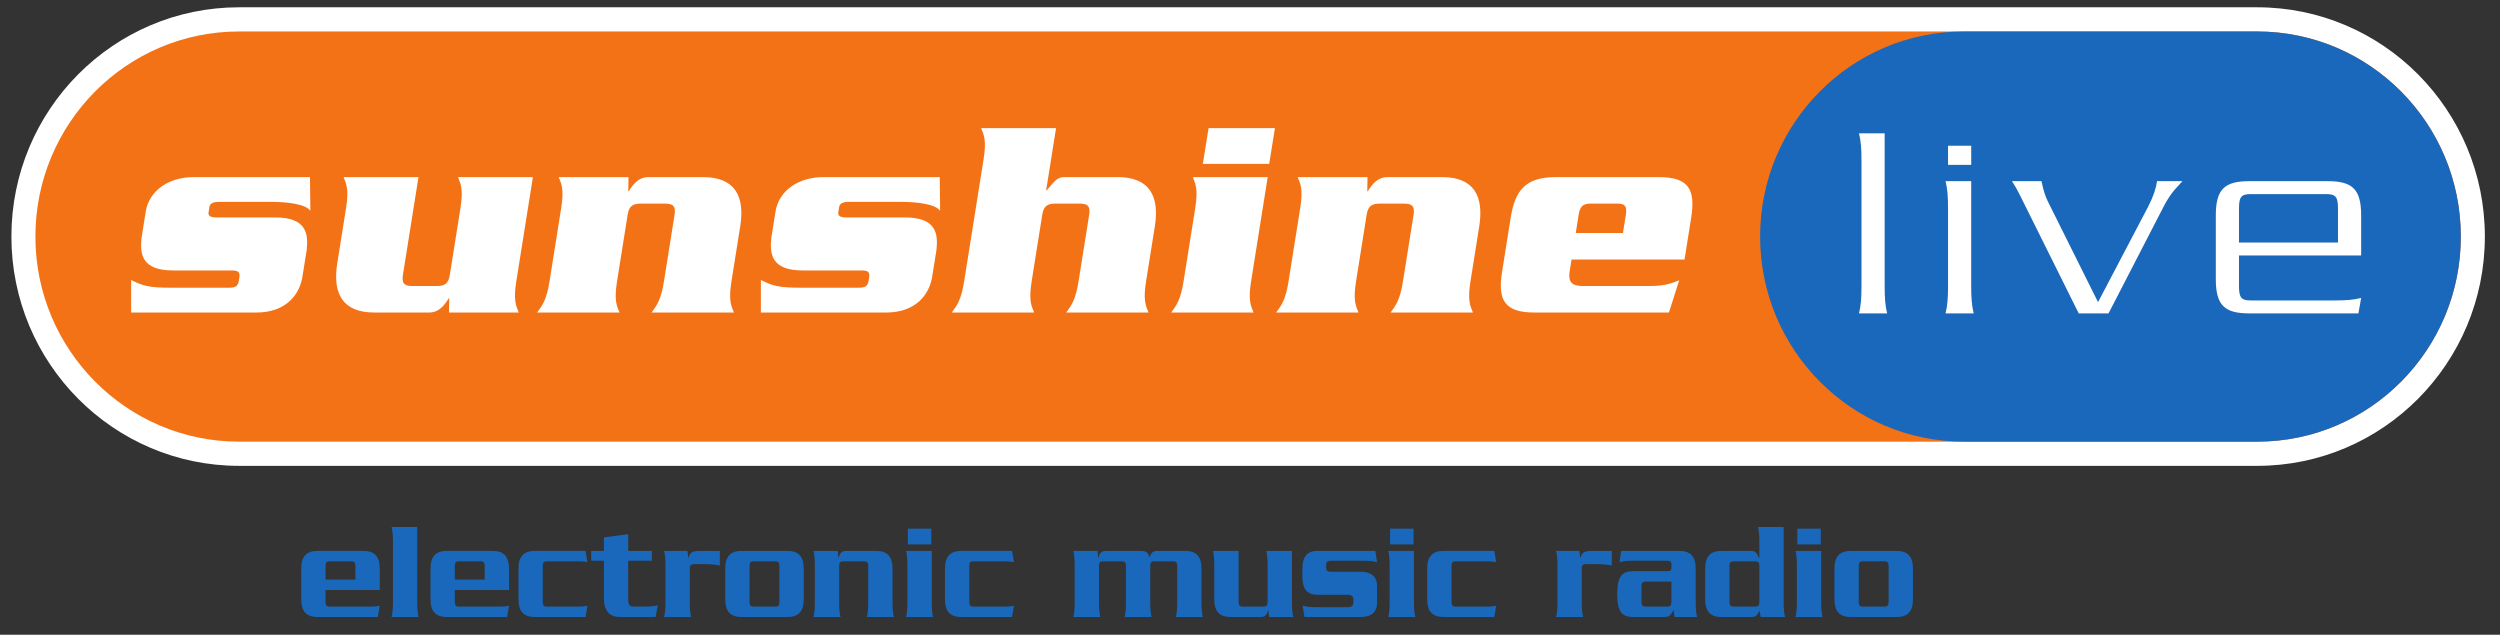 <?xml version="1.0" encoding="UTF-8" standalone="no"?>
<!-- Created with Inkscape (http://www.inkscape.org/) -->

<svg
   xmlns:dc="http://purl.org/dc/elements/1.1/"
   xmlns:cc="http://creativecommons.org/ns#"
   xmlns:rdf="http://www.w3.org/1999/02/22-rdf-syntax-ns#"
   xmlns:svg="http://www.w3.org/2000/svg"
   xmlns="http://www.w3.org/2000/svg"
   version="1.1"
   width="1024"
   height="260"
   id="svg3718">
  <rect width="100%" height="100%" fill="#333333" stroke="none"/>
  <defs
     id="defs3720">
    <clipPath
       id="clipPath3345">
      <path
         d="m 234.537,12.614 126.201,0 0,38.882 -126.201,0 0,-38.882 z"
         id="path3347" />
    </clipPath>
  </defs>
  <g
     transform="translate(0,-508)"
     id="layer1">
    <g
       transform="matrix(8.571,0,0,-8.571,-2040.302,909.286)"
       id="g3341">
      <g
         clip-path="url(#clipPath3345)"
         id="g3343">
        <g
           transform="matrix(0.417,0,0,-0.42,181.686,277.004)"
           id="g3349">
          <g
             transform="translate(419.928,574.977)"
             id="g3351">
            <path
               d="m 0,0 c 0,14.408 -11.683,26.088 -26.091,26.088 l -231.275,0 c -14.407,0 -26.097,-11.68 -26.097,-26.088 0,-14.408 11.68,-26.088 26.088,-26.088 l 231.275,0 C -11.693,-26.088 0,-14.41 0,0"
               id="path3353"
               style="fill:#ffffff;fill-opacity:1;fill-rule:nonzero;stroke:none" />
          </g>
        </g>
        <g
           transform="matrix(0.417,0,0,-0.42,181.686,277.004)"
           id="g3355">
          <g
             transform="translate(393.827,551.641)"
             id="g3357">
            <path
               d="m 0,0 c 12.888,0 23.348,10.447 23.348,23.336 0,12.887 -10.45,23.336 -23.339,23.336 l -231.275,0 c -12.888,0 -23.345,-10.447 -23.345,-23.336 C -254.611,10.447 -244.163,0 -231.275,0 L 0,0 z"
               id="path3359"
               style="fill:#f47216;fill-opacity:1;fill-rule:nonzero;stroke:none" />
          </g>
        </g>
        <g
           transform="matrix(0.417,0,0,-0.42,181.686,277.004)"
           id="g3361">
          <g
             transform="translate(393.827,551.641)"
             id="g3363">
            <path
               d="m 0,0 c 12.888,0 23.348,10.447 23.348,23.336 0,12.887 -10.45,23.336 -23.339,23.336 l -33.62,0 C -46.5,46.672 -56.957,36.225 -56.957,23.336 -56.957,10.447 -46.509,0 -33.621,0 L 0,0 z"
               id="path3365"
               style="fill:#1a68bb;fill-opacity:1;fill-rule:nonzero;stroke:none" />
          </g>
        </g>
        <g
           transform="matrix(0.417,0,0,-0.42,181.686,277.004)"
           id="g3367">
          <g
             transform="translate(160.015,572.801)"
             id="g3369">
            <path
               d="m 0,0 c -0.753,0 -1.017,-0.197 -0.96,-0.559 l 0.106,-0.654 c 0.058,-0.361 0.384,-0.559 1.138,-0.559 l 5.999,0 c 1.803,0 3.924,0.262 4.427,1.018 l -0.041,-3.836 -13.309,0 c -2.951,0 -5.137,1.572 -5.516,3.934 l -0.478,2.982 c -0.207,1.902 0.062,3.705 3.602,3.705 l 6.72,0 c 0.787,0 0.985,0.197 0.885,0.821 L 2.52,7.18 C 2.42,7.803 2.16,7.998 1.373,7.998 l -6.524,0 c -2.721,0 -3.372,-0.229 -4.677,-0.885 l -0.004,3.705 14.359,0 c 3.442,0 4.958,-2.097 5.274,-4.064 L 10.295,3.672 C 10.497,1.803 10.228,0 6.688,0 L 0,0 z"
               id="path3371"
               style="fill:#ffffff;fill-opacity:1;fill-rule:nonzero;stroke:none" />
          </g>
        </g>
        <g
           transform="matrix(0.417,0,0,-0.42,181.686,277.004)"
           id="g3373">
          <g
             transform="translate(194.612,583.62)"
             id="g3375">
            <path
               d="m 0,0 c -0.333,-0.787 -0.627,-1.41 -0.285,-3.541 l 1.904,-11.867 -8.589,0 c 0.332,0.785 0.626,1.408 0.284,3.539 L -7.9,-4.295 c -0.153,0.951 -0.533,1.279 -1.484,1.279 l -2.819,0 c -0.951,0 -1.226,-0.328 -1.073,-1.279 l 1.782,-11.113 -8.589,0 c 0.333,0.785 0.626,1.408 0.285,3.539 l -1.005,6.263 C -21.355,-2.164 -20.194,0 -16.555,0 l 6.261,0 c 1.148,0 1.77,-0.82 2.258,-1.608 l 0.065,0 L -7.999,0 0,0 z"
               id="path3377"
               style="fill:#ffffff;fill-opacity:1;fill-rule:nonzero;stroke:none" />
          </g>
        </g>
        <g
           transform="matrix(0.417,0,0,-0.42,181.686,277.004)"
           id="g3379">
          <g
             transform="translate(199.186,568.212)"
             id="g3381">
            <path
               d="m 0,0 c 0.333,0.785 0.626,1.408 0.284,3.539 l -1.335,8.328 c -0.342,2.131 -0.835,2.754 -1.42,3.541 l 9.441,0 C 6.637,14.621 6.344,13.998 6.686,11.867 L 7.9,4.295 C 8.053,3.344 8.433,3.016 9.384,3.016 l 2.819,0 c 0.95,0 1.226,0.328 1.073,1.279 l -1.214,7.572 c -0.341,2.131 -0.835,2.754 -1.42,3.541 l 9.441,0 C 19.75,14.621 19.456,13.998 19.798,11.867 L 20.803,5.605 C 21.355,2.162 20.194,0 16.555,0 L 10.293,0 C 9.146,0 8.523,0.818 8.036,1.605 l -0.065,0 L 7.999,0 0,0 z"
               id="path3383"
               style="fill:#ffffff;fill-opacity:1;fill-rule:nonzero;stroke:none" />
          </g>
        </g>
        <g
           transform="matrix(0.417,0,0,-0.42,181.686,277.004)"
           id="g3385">
          <g
             transform="translate(232.187,572.801)"
             id="g3387">
            <path
               d="m 0,0 c -0.754,0 -1.018,-0.197 -0.96,-0.559 l 0.105,-0.654 c 0.059,-0.361 0.385,-0.559 1.139,-0.559 l 5.998,0 c 1.804,0 3.926,0.262 4.427,1.018 l -0.04,-3.836 -13.31,0 c -2.95,0 -5.137,1.572 -5.515,3.934 l -0.479,2.982 c -0.206,1.902 0.062,3.705 3.603,3.705 l 6.72,0 c 0.787,0 0.985,0.197 0.885,0.821 L 2.52,7.18 C 2.42,7.803 2.159,7.998 1.372,7.998 l -6.523,0 c -2.722,0 -3.373,-0.229 -4.677,-0.885 l -0.004,3.705 14.358,0 c 3.442,0 4.959,-2.097 5.274,-4.064 L 10.295,3.672 C 10.496,1.803 10.228,0 6.687,0 L 0,0 z"
               id="path3389"
               style="fill:#ffffff;fill-opacity:1;fill-rule:nonzero;stroke:none" />
          </g>
        </g>
        <g
           transform="matrix(0.417,0,0,-0.42,181.686,277.004)"
           id="g3391">
          <g
             transform="translate(247.595,562.637)"
             id="g3393">
            <path
               d="m 0,0 c 0.332,0.787 0.626,1.41 0.285,3.541 l -2.229,13.901 c -0.342,2.13 -0.835,2.753 -1.421,3.541 l 9.441,0 C 5.744,20.195 5.451,19.572 5.792,17.442 L 7.006,9.869 C 7.159,8.918 7.539,8.59 8.49,8.59 l 2.819,0 c 0.951,0 1.226,0.328 1.074,1.279 l -1.215,7.573 c -0.341,2.13 -0.835,2.753 -1.42,3.541 l 9.441,0 C 18.857,20.195 18.563,19.572 18.905,17.442 L 19.909,11.18 C 20.461,7.736 19.3,5.574 15.661,5.574 l -6.032,0 c -0.852,0 -1.058,0.262 -2.11,1.508 l -0.066,0 L 8.589,0 0,0 z"
               id="path3395"
               style="fill:#ffffff;fill-opacity:1;fill-rule:nonzero;stroke:none" />
          </g>
        </g>
        <g
           transform="matrix(0.417,0,0,-0.42,181.686,277.004)"
           id="g3397">
          <g
             transform="translate(273.661,562.637)"
             id="g3399">
            <path
               d="m 0,0 -0.653,4.065 7.606,0 L 7.606,0 0,0 z m -2.863,17.442 c -0.342,2.13 -0.835,2.753 -1.42,3.541 l 9.441,0 C 4.825,20.195 4.532,19.572 4.874,17.442 l 1.904,-11.868 -8.59,0 c 0.333,0.785 0.626,1.409 0.284,3.539 l -1.335,8.329 z"
               id="path3401"
               style="fill:#ffffff;fill-opacity:1;fill-rule:evenodd;stroke:none" />
          </g>
        </g>
        <g
           transform="matrix(0.417,0,0,-0.42,181.686,277.004)"
           id="g3403">
          <g
             transform="translate(283.878,568.212)"
             id="g3405">
            <path
               d="m 0,0 c 0.333,0.785 0.627,1.408 0.285,3.539 l -1.335,8.328 c -0.342,2.131 -0.836,2.754 -1.421,3.541 l 9.442,0 C 6.638,14.621 6.345,13.998 6.687,11.867 L 7.9,4.295 C 8.053,3.344 8.434,3.016 9.384,3.016 l 2.82,0 c 0.95,0 1.226,0.328 1.073,1.279 l -1.214,7.572 c -0.342,2.131 -0.835,2.754 -1.42,3.541 l 9.44,0 c -0.332,-0.787 -0.626,-1.41 -0.284,-3.541 L 20.804,5.605 C 21.356,2.162 20.194,0 16.556,0 L 10.294,0 C 9.148,0 8.524,0.818 8.037,1.605 l -0.065,0 L 8,0 0,0 z"
               id="path3407"
               style="fill:#ffffff;fill-opacity:1;fill-rule:nonzero;stroke:none" />
          </g>
        </g>
        <g
           transform="matrix(0.417,0,0,-0.42,181.686,277.004)"
           id="g3409">
          <g
             transform="translate(328.209,577.587)"
             id="g3411">
            <path
               d="M 0,0 0.757,-4.721 C 1.273,-7.934 0.521,-9.375 -2.955,-9.375 l -11.769,0 c -3.474,0 -4.689,1.441 -5.205,4.654 l -0.977,6.098 c -0.516,3.213 0.236,4.656 3.712,4.656 l 15.407,0 1.179,-3.672 c -1.335,0.557 -2.137,0.656 -3.613,0.656 l -7.442,0 c -1.245,0 -1.663,-0.458 -1.518,-1.574 L -12.949,0 0,0 z m -12.465,-3.016 0.336,-2.097 c 0.142,-0.885 0.462,-1.246 1.315,-1.246 l 3.179,0 c 0.853,0 1.057,0.361 0.915,1.246 l -0.337,2.097 -5.408,0 z"
               id="path3413"
               style="fill:#ffffff;fill-opacity:1;fill-rule:evenodd;stroke:none" />
          </g>
        </g>
        <g
           transform="matrix(0.417,0,0,-0.42,181.686,277.004)"
           id="g3415">
          <g
             transform="translate(348.204,563.231)"
             id="g3417">
            <path
               d="m 0,0 c 0.221,0.897 0.285,1.729 0.285,3.201 l 0,14.086 c 0,1.473 -0.064,2.305 -0.285,3.201 l 3.224,0 C 3.003,19.592 2.94,18.76 2.94,17.287 L 2.94,0 0,0 z"
               id="path3419"
               style="fill:#ffffff;fill-opacity:1;fill-rule:nonzero;stroke:none" />
          </g>
        </g>
        <g
           transform="matrix(0.417,0,0,-0.42,181.686,277.004)"
           id="g3421">
          <path
             d="m 358.408,566.817 2.656,0 0,-2.178 -2.656,0 0,2.178 z m 2.655,1.855 -2.94,0 c 0.222,0.897 0.285,1.731 0.285,3.203 l 0,8.643 c 0,1.473 -0.063,2.305 -0.285,3.201 l 3.225,0 c -0.223,-0.896 -0.285,-1.728 -0.285,-3.201 l 0,-11.846 z"
             id="path3423"
             style="fill:#ffffff;fill-opacity:1;fill-rule:evenodd;stroke:none" />
        </g>
        <g
           transform="matrix(0.417,0,0,-0.42,181.686,277.004)"
           id="g3425">
          <g
             transform="translate(365.736,568.672)"
             id="g3427">
            <path
               d="m 0,0 c 0.474,0.736 0.791,1.346 0.98,1.731 l 6.669,13.316 3.414,0 6.321,-12.164 c 0.379,-0.736 0.885,-1.57 1.802,-2.498 L 19.534,0 16.625,0 c -0.094,0.736 -0.411,1.731 -1.01,2.883 L 9.862,13.768 4.078,2.242 C 3.856,1.762 3.603,1.121 3.381,0 L 0,0 z"
               id="path3429"
               style="fill:#ffffff;fill-opacity:1;fill-rule:nonzero;stroke:none" />
          </g>
        </g>
        <g
           transform="matrix(0.417,0,0,-0.42,181.686,277.004)"
           id="g3431">
          <g
             transform="translate(405.752,577.125)"
             id="g3433">
            <path
               d="m 0,0 0,-4.547 c 0,-3.01 -1.011,-3.906 -3.855,-3.906 l -8.946,0 c -2.844,0 -3.856,0.896 -3.856,3.906 l 0,7.237 c 0,3.007 1.012,3.904 3.856,3.904 l 12.485,0 L 0,4.834 c -0.885,0.225 -1.707,0.287 -3.161,0.287 l -9.481,0 c -1.107,0 -1.36,-0.32 -1.36,-1.664 L -14.002,0 0,0 z m -14.002,-1.473 0,-3.841 c 0,-1.346 0.253,-1.666 1.36,-1.666 l 8.628,0 c 1.106,0 1.36,0.32 1.36,1.666 l 0,3.841 -11.348,0 z"
               id="path3435"
               style="fill:#ffffff;fill-opacity:1;fill-rule:evenodd;stroke:none" />
          </g>
        </g>
        <g
           transform="matrix(0.417,0,0,-0.42,181.686,277.004)"
           id="g3437">
          <g
             transform="translate(175.891,614.008)"
             id="g3439">
            <path
               d="m 0,0 0,-1.536 c 0,-0.401 -0.112,-0.545 -0.48,-0.545 l -2.465,0 c -0.369,0 -0.481,0.144 -0.481,0.545 L -3.426,0 0,0 z m -3.426,1.185 0,1.344 c 0,0.401 0.112,0.544 0.481,0.544 l 4.85,0 c 0.24,0 0.544,-0.032 0.88,-0.095 l -0.224,1.28 -6.883,0 c -1.281,0 -1.889,-0.624 -1.889,-2.017 l 0,-3.489 c 0,-1.393 0.608,-2.018 1.889,-2.018 l 5.218,0 c 1.281,0 1.889,0.625 1.889,2.018 l 0,2.433 -6.211,0 z"
               id="path3441"
               style="fill:#1a68bb;fill-opacity:1;fill-rule:nonzero;stroke:none" />
          </g>
        </g>
        <g
           transform="matrix(0.417,0,0,-0.42,181.686,277.004)"
           id="g3443">
          <g
             transform="translate(182.978,616.57)"
             id="g3445">
            <path
               d="m 0,0 c 0,0.896 0.064,1.344 0.16,1.696 l -3.105,0 c 0.096,-0.352 0.16,-0.8 0.16,-1.696 l 0,-6.852 c 0,-0.895 -0.064,-1.343 -0.16,-1.696 L 0,-8.548 0,0 z"
               id="path3447"
               style="fill:#1a68bb;fill-opacity:1;fill-rule:nonzero;stroke:none" />
          </g>
        </g>
        <g
           transform="matrix(0.417,0,0,-0.42,181.686,277.004)"
           id="g3449">
          <g
             transform="translate(190.707,614.008)"
             id="g3451">
            <path
               d="m 0,0 0,-1.536 c 0,-0.401 -0.112,-0.545 -0.48,-0.545 l -2.465,0 c -0.369,0 -0.48,0.144 -0.48,0.545 L -3.425,0 0,0 z m -3.425,1.185 0,1.344 c 0,0.401 0.111,0.544 0.48,0.544 l 4.85,0 c 0.24,0 0.544,-0.032 0.88,-0.095 l -0.224,1.28 -6.883,0 c -1.281,0 -1.888,-0.624 -1.888,-2.017 l 0,-3.489 c 0,-1.393 0.607,-2.018 1.888,-2.018 l 5.218,0 c 1.281,0 1.889,0.625 1.889,2.018 l 0,2.433 -6.21,0 z"
               id="path3453"
               style="fill:#1a68bb;fill-opacity:1;fill-rule:nonzero;stroke:none" />
          </g>
        </g>
        <g
           transform="matrix(0.417,0,0,-0.42,181.686,277.004)"
           id="g3455">
          <g
             transform="translate(197.841,611.927)"
             id="g3457">
            <path
               d="m 0,0 c -0.368,0 -0.48,0.144 -0.48,0.545 l 0,4.065 c 0,0.401 0.112,0.544 0.48,0.544 l 3.762,0 c 0.239,0 0.544,-0.032 0.88,-0.095 l -0.224,1.28 -5.794,0 c -1.281,0 -1.889,-0.624 -1.889,-2.017 l 0,-3.489 c 0,-1.393 0.608,-2.018 1.889,-2.018 l 5.794,0 0.224,1.282 C 4.306,0.032 4.001,0 3.762,0 L 0,0 z"
               id="path3459"
               style="fill:#1a68bb;fill-opacity:1;fill-rule:nonzero;stroke:none" />
          </g>
        </g>
        <g
           transform="matrix(0.417,0,0,-0.42,181.686,277.004)"
           id="g3461">
          <g
             transform="translate(209.858,611.864)"
             id="g3463">
            <path
               d="m 0,0 -2.705,0 0,4.449 c 0,0.625 0.192,0.769 0.688,0.769 l 1.137,0 c 0.784,0 1.408,-0.08 1.568,-0.176 l -0.256,1.36 -4.098,0 c -1.12,0 -1.824,-0.656 -1.824,-2.129 l 0,-4.273 -1.457,0 0,-1.121 1.457,0 0,-1.536 2.785,-0.368 0,1.904 2.705,0 L 0,0 z"
               id="path3465"
               style="fill:#1a68bb;fill-opacity:1;fill-rule:nonzero;stroke:none" />
          </g>
        </g>
        <g
           transform="matrix(0.417,0,0,-0.42,181.686,277.004)"
           id="g3467">
          <g
             transform="translate(217.65,612.408)"
             id="g3469">
            <path
               d="m 0,0 c -0.496,-0.096 -0.832,-0.16 -1.905,-0.16 l -1.056,0 c -0.304,0 -0.48,0.144 -0.48,0.4 l 0,3.922 c 0,0.896 0.064,1.344 0.16,1.696 l -3.106,0 c 0.097,-0.352 0.16,-0.8 0.16,-1.696 l 0,-4.13 c 0,-0.896 -0.063,-1.345 -0.16,-1.697 l 2.674,0 0.111,0.816 0.033,0 c 0.08,-0.608 0.432,-0.816 1.296,-0.816 L 0,-1.665 0,0 z"
               id="path3471"
               style="fill:#1a68bb;fill-opacity:1;fill-rule:nonzero;stroke:none" />
          </g>
        </g>
        <g
           transform="matrix(0.417,0,0,-0.42,181.686,277.004)"
           id="g3473">
          <g
             transform="translate(224.002,617.082)"
             id="g3475">
            <path
               d="m 0,0 c 0.368,0 0.48,-0.144 0.48,-0.544 l 0,-4.065 C 0.48,-5.01 0.368,-5.154 0,-5.154 l -2.465,0 c -0.368,0 -0.48,0.144 -0.48,0.545 l 0,4.065 c 0,0.4 0.112,0.544 0.48,0.544 L 0,0 z m -3.841,1.185 c -1.281,0 -1.889,-0.625 -1.889,-2.017 l 0,-3.489 c 0,-1.393 0.608,-2.018 1.889,-2.018 l 5.217,0 c 1.281,0 1.89,0.625 1.89,2.018 l 0,3.489 c 0,1.392 -0.609,2.017 -1.89,2.017 l -5.217,0 z"
               id="path3477"
               style="fill:#1a68bb;fill-opacity:1;fill-rule:nonzero;stroke:none" />
          </g>
        </g>
        <g
           transform="matrix(0.417,0,0,-0.42,181.686,277.004)"
           id="g3479">
          <g
             transform="translate(231.169,610.743)"
             id="g3481">
            <path
               d="m 0,0 0.064,0.769 0.032,0 C 0.288,0.177 0.496,0 0.96,0 l 3.426,0 c 1.281,0 1.889,0.625 1.889,2.018 l 0,3.809 c 0,0.896 0.063,1.344 0.16,1.696 l -3.105,0 C 3.425,7.171 3.489,6.723 3.489,5.827 l 0,-4.098 c 0,-0.4 -0.112,-0.544 -0.48,-0.544 l -2.369,0 c -0.368,0 -0.48,0.144 -0.48,0.544 l 0,4.098 c 0,0.896 0.064,1.344 0.16,1.696 l -3.105,0 c 0.096,-0.352 0.16,-0.8 0.16,-1.696 l 0,-4.13 C -2.625,0.801 -2.689,0.353 -2.785,0 L 0,0 z"
               id="path3483"
               style="fill:#1a68bb;fill-opacity:1;fill-rule:nonzero;stroke:none" />
          </g>
        </g>
        <g
           transform="matrix(0.417,0,0,-0.42,181.686,277.004)"
           id="g3485">
          <path
             d="m 241.889,610.006 -2.689,0 0,-1.792 2.689,0 0,1.792 z m 0.049,0.737 0,5.827 c 0,0.895 0.063,1.344 0.158,1.696 l -3.105,0 c 0.098,-0.352 0.162,-0.801 0.162,-1.696 l 0,-4.13 c 0,-0.896 -0.064,-1.345 -0.162,-1.697 l 2.947,0 z"
             id="path3487"
             style="fill:#1a68bb;fill-opacity:1;fill-rule:nonzero;stroke:none" />
        </g>
        <g
           transform="matrix(0.417,0,0,-0.42,181.686,277.004)"
           id="g3489">
          <g
             transform="translate(246.72,611.927)"
             id="g3491">
            <path
               d="m 0,0 c -0.368,0 -0.48,0.144 -0.48,0.545 l 0,4.065 c 0,0.401 0.112,0.544 0.48,0.544 l 3.762,0 c 0.24,0 0.544,-0.032 0.88,-0.095 l -0.224,1.28 -5.794,0 c -1.281,0 -1.889,-0.624 -1.889,-2.017 l 0,-3.489 c 0,-1.393 0.608,-2.018 1.889,-2.018 l 5.794,0 0.224,1.282 C 4.306,0.032 4.002,0 3.762,0 L 0,0 z"
               id="path3493"
               style="fill:#1a68bb;fill-opacity:1;fill-rule:nonzero;stroke:none" />
          </g>
        </g>
        <g
           transform="matrix(0.417,0,0,-0.42,181.686,277.004)"
           id="g3495">
          <g
             transform="translate(260.945,610.743)"
             id="g3497">
            <path
               d="m 0,0 0.064,0.769 0.032,0 C 0.176,0.465 0.288,0.273 0.416,0.16 0.56,0.049 0.736,0 0.96,0 l 3.842,0 c 0.784,0 0.96,0.129 1.153,0.769 l -0.033,0 C 6.163,0.177 6.371,0 6.835,0 l 3.185,0 c 1.281,0 1.889,0.625 1.889,2.018 l 0,3.809 c 0,0.896 0.064,1.344 0.16,1.696 l -3.105,0 c 0.096,-0.352 0.16,-0.8 0.16,-1.696 l 0,-4.098 c 0,-0.4 -0.112,-0.544 -0.48,-0.544 l -2.129,0 c -0.369,0 -0.48,0.144 -0.48,0.544 l 0,4.098 c 0,0.896 0.064,1.344 0.159,1.696 l -3.105,0 c 0.097,-0.352 0.16,-0.8 0.16,-1.696 l 0,-4.098 c 0,-0.4 -0.112,-0.544 -0.48,-0.544 l -2.129,0 c -0.368,0 -0.48,0.144 -0.48,0.544 l 0,4.098 c 0,0.896 0.064,1.344 0.16,1.696 l -3.105,0 c 0.096,-0.352 0.16,-0.8 0.16,-1.696 l 0,-4.13 C -2.625,0.801 -2.689,0.353 -2.785,0 L 0,0 z"
               id="path3499"
               style="fill:#1a68bb;fill-opacity:1;fill-rule:nonzero;stroke:none" />
          </g>
        </g>
        <g
           transform="matrix(0.417,0,0,-0.42,181.686,277.004)"
           id="g3501">
          <g
             transform="translate(280.594,618.266)"
             id="g3503">
            <path
               d="m 0,0 -0.065,-0.769 -0.032,0 C -0.289,-0.176 -0.496,0 -0.961,0 l -3.425,0 c -1.281,0 -1.889,-0.624 -1.889,-2.017 l 0,-3.809 c 0,-0.897 -0.064,-1.345 -0.16,-1.697 l 2.945,0 0,5.794 c 0,0.401 0.112,0.544 0.48,0.544 l 2.369,0 c 0.368,0 0.481,-0.143 0.481,-0.544 l 0,-4.097 c 0,-0.897 -0.065,-1.345 -0.16,-1.697 l 2.945,0 0,5.827 c 0,0.895 0.063,1.343 0.16,1.696 L 0,0 z"
               id="path3505"
               style="fill:#1a68bb;fill-opacity:1;fill-rule:nonzero;stroke:none" />
          </g>
        </g>
        <g
           transform="matrix(0.417,0,0,-0.42,181.686,277.004)"
           id="g3507">
          <g
             transform="translate(292.979,616.586)"
             id="g3509">
            <path
               d="m 0,0 c 0,1.12 -0.641,1.681 -1.922,1.681 l -6.403,0 -0.208,-1.297 c 0.449,0.144 0.8,0.176 1.826,0.176 l 3.392,0 c 0.369,0 0.593,-0.192 0.593,-0.496 l 0,-0.416 c 0,-0.304 -0.224,-0.497 -0.593,-0.497 l -3.537,0 c -1.152,0 -1.713,-0.656 -1.713,-2.049 l 0,-0.912 c 0,-1.392 0.561,-2.033 1.713,-2.033 l 6.643,0 L 0,-4.546 C -0.45,-4.69 -0.801,-4.722 -1.826,-4.722 l -3.521,0 c -0.337,0 -0.497,0.144 -0.497,0.449 l 0,0.351 c 0,0.305 0.16,0.448 0.497,0.448 l 3.425,0 C -0.641,-3.474 0,-2.913 0,-1.793 L 0,0 z"
               id="path3511"
               style="fill:#1a68bb;fill-opacity:1;fill-rule:nonzero;stroke:none" />
          </g>
        </g>
        <g
           transform="matrix(0.417,0,0,-0.42,181.686,277.004)"
           id="g3513">
          <path
             d="m 297.152,610.006 -2.689,0 0,-1.792 2.689,0 0,1.792 z m 0.047,0.737 0,5.827 c 0,0.895 0.065,1.344 0.161,1.696 l -3.106,0 c 0.098,-0.352 0.16,-0.801 0.16,-1.696 l 0,-4.13 c 0,-0.896 -0.062,-1.345 -0.16,-1.697 l 2.945,0 z"
             id="path3515"
             style="fill:#1a68bb;fill-opacity:1;fill-rule:nonzero;stroke:none" />
        </g>
        <g
           transform="matrix(0.417,0,0,-0.42,181.686,277.004)"
           id="g3517">
          <g
             transform="translate(301.985,611.927)"
             id="g3519">
            <path
               d="m 0,0 c -0.369,0 -0.481,0.144 -0.481,0.545 l 0,4.065 c 0,0.401 0.112,0.544 0.481,0.544 l 3.761,0 c 0.24,0 0.544,-0.032 0.88,-0.095 l -0.223,1.28 -5.794,0 c -1.282,0 -1.889,-0.624 -1.889,-2.017 l 0,-3.489 c 0,-1.393 0.607,-2.018 1.889,-2.018 l 5.794,0 0.223,1.282 C 4.305,0.032 4.001,0 3.761,0 L 0,0 z"
               id="path3521"
               style="fill:#1a68bb;fill-opacity:1;fill-rule:nonzero;stroke:none" />
          </g>
        </g>
        <g
           transform="matrix(0.417,0,0,-0.42,181.686,277.004)"
           id="g3523">
          <g
             transform="translate(319.873,612.408)"
             id="g3525">
            <path
               d="m 0,0 c -0.496,-0.096 -0.833,-0.16 -1.905,-0.16 l -1.057,0 c -0.303,0 -0.479,0.144 -0.479,0.4 l 0,3.922 c 0,0.896 0.063,1.344 0.16,1.696 l -3.106,0 c 0.096,-0.352 0.161,-0.8 0.161,-1.696 l 0,-4.13 c 0,-0.896 -0.065,-1.345 -0.161,-1.697 l 2.673,0 0.113,0.816 0.031,0 c 0.08,-0.608 0.432,-0.816 1.297,-0.816 L 0,-1.665 0,0 z"
               id="path3527"
               style="fill:#1a68bb;fill-opacity:1;fill-rule:nonzero;stroke:none" />
          </g>
        </g>
        <g
           transform="matrix(0.417,0,0,-0.42,181.686,277.004)"
           id="g3529">
          <g
             transform="translate(323.76,614.233)"
             id="g3531">
            <path
               d="m 0,0 c -0.368,0 -0.481,0.143 -0.481,0.544 l 0,1.761 c 0,0.4 0.113,0.544 0.481,0.544 l 2.465,0 c 0.368,0 0.48,-0.144 0.48,-0.544 L 2.945,0 0,0 z m 5.73,2.337 c 0,0.895 0.064,1.344 0.16,1.696 l -2.577,0 -0.129,-0.784 -0.031,0 C 2.913,3.857 2.642,4.033 2.081,4.033 l -3.457,0 c -1.313,0 -1.889,-0.544 -1.889,-2.609 0,-2.065 0.576,-2.609 1.889,-2.609 l 3.921,0 c 0.257,0 0.4,-0.096 0.4,-0.352 l 0,-0.481 c 0,-0.255 -0.143,-0.351 -0.4,-0.351 l -4.194,0 c -0.463,0 -0.752,0.015 -1.344,0.16 l 0.176,-1.281 6.658,0 c 1.281,0 1.889,0.625 1.889,2.017 l 0,3.81 z"
               id="path3533"
               style="fill:#1a68bb;fill-opacity:1;fill-rule:nonzero;stroke:none" />
          </g>
        </g>
        <g
           transform="matrix(0.417,0,0,-0.42,181.686,277.004)"
           id="g3535">
          <g
             transform="translate(336.305,617.082)"
             id="g3537">
            <path
               d="m 0,0 c 0.368,0 0.48,-0.144 0.48,-0.544 l 0,-4.065 C 0.48,-5.01 0.368,-5.154 0,-5.154 l -2.465,0 c -0.368,0 -0.48,0.144 -0.48,0.545 l 0,4.065 c 0,0.4 0.112,0.544 0.48,0.544 L 0,0 z m 0.48,0.48 -0.032,0 C 0.337,0.881 0.063,1.185 -0.353,1.185 l -3.488,0 c -1.281,0 -1.889,-0.625 -1.889,-2.017 l 0,-3.489 c 0,-1.393 0.608,-2.018 1.889,-2.018 l 3.361,0 c 0.224,0 0.4,0.032 0.528,0.16 0.144,0.113 0.24,0.305 0.369,0.609 l 0.063,0 0,-1.793 c 0,-0.896 -0.063,-1.344 -0.16,-1.697 l 2.945,0 0,8.548 c 0,0.896 0.064,1.344 0.16,1.697 L 0.64,1.185 0.48,0.48 z"
               id="path3539"
               style="fill:#1a68bb;fill-opacity:1;fill-rule:nonzero;stroke:none" />
          </g>
        </g>
        <g
           transform="matrix(0.417,0,0,-0.42,181.686,277.004)"
           id="g3541">
          <path
             d="m 343.823,610.006 -2.688,0 0,-1.792 2.688,0 0,1.792 z m 0.048,0.737 0,5.827 c 0,0.895 0.065,1.344 0.16,1.696 l -3.104,0 c 0.095,-0.352 0.159,-0.801 0.159,-1.696 l 0,-4.13 c 0,-0.896 -0.064,-1.345 -0.159,-1.697 l 2.944,0 z"
             id="path3543"
             style="fill:#1a68bb;fill-opacity:1;fill-rule:nonzero;stroke:none" />
        </g>
        <g
           transform="matrix(0.417,0,0,-0.42,181.686,277.004)"
           id="g3545">
          <g
             transform="translate(351.12,617.082)"
             id="g3547">
            <path
               d="m 0,0 c 0.369,0 0.481,-0.144 0.481,-0.544 l 0,-4.065 C 0.481,-5.01 0.369,-5.154 0,-5.154 l -2.465,0 c -0.367,0 -0.479,0.144 -0.479,0.545 l 0,4.065 c 0,0.4 0.112,0.544 0.479,0.544 L 0,0 z m -3.841,1.185 c -1.28,0 -1.888,-0.625 -1.888,-2.017 l 0,-3.489 c 0,-1.393 0.608,-2.018 1.888,-2.018 l 5.218,0 c 1.281,0 1.889,0.625 1.889,2.018 l 0,3.489 c 0,1.392 -0.608,2.017 -1.889,2.017 l -5.218,0 z"
               id="path3549"
               style="fill:#1a68bb;fill-opacity:1;fill-rule:nonzero;stroke:none" />
          </g>
        </g>
      </g>
    </g>
  </g>
</svg>
